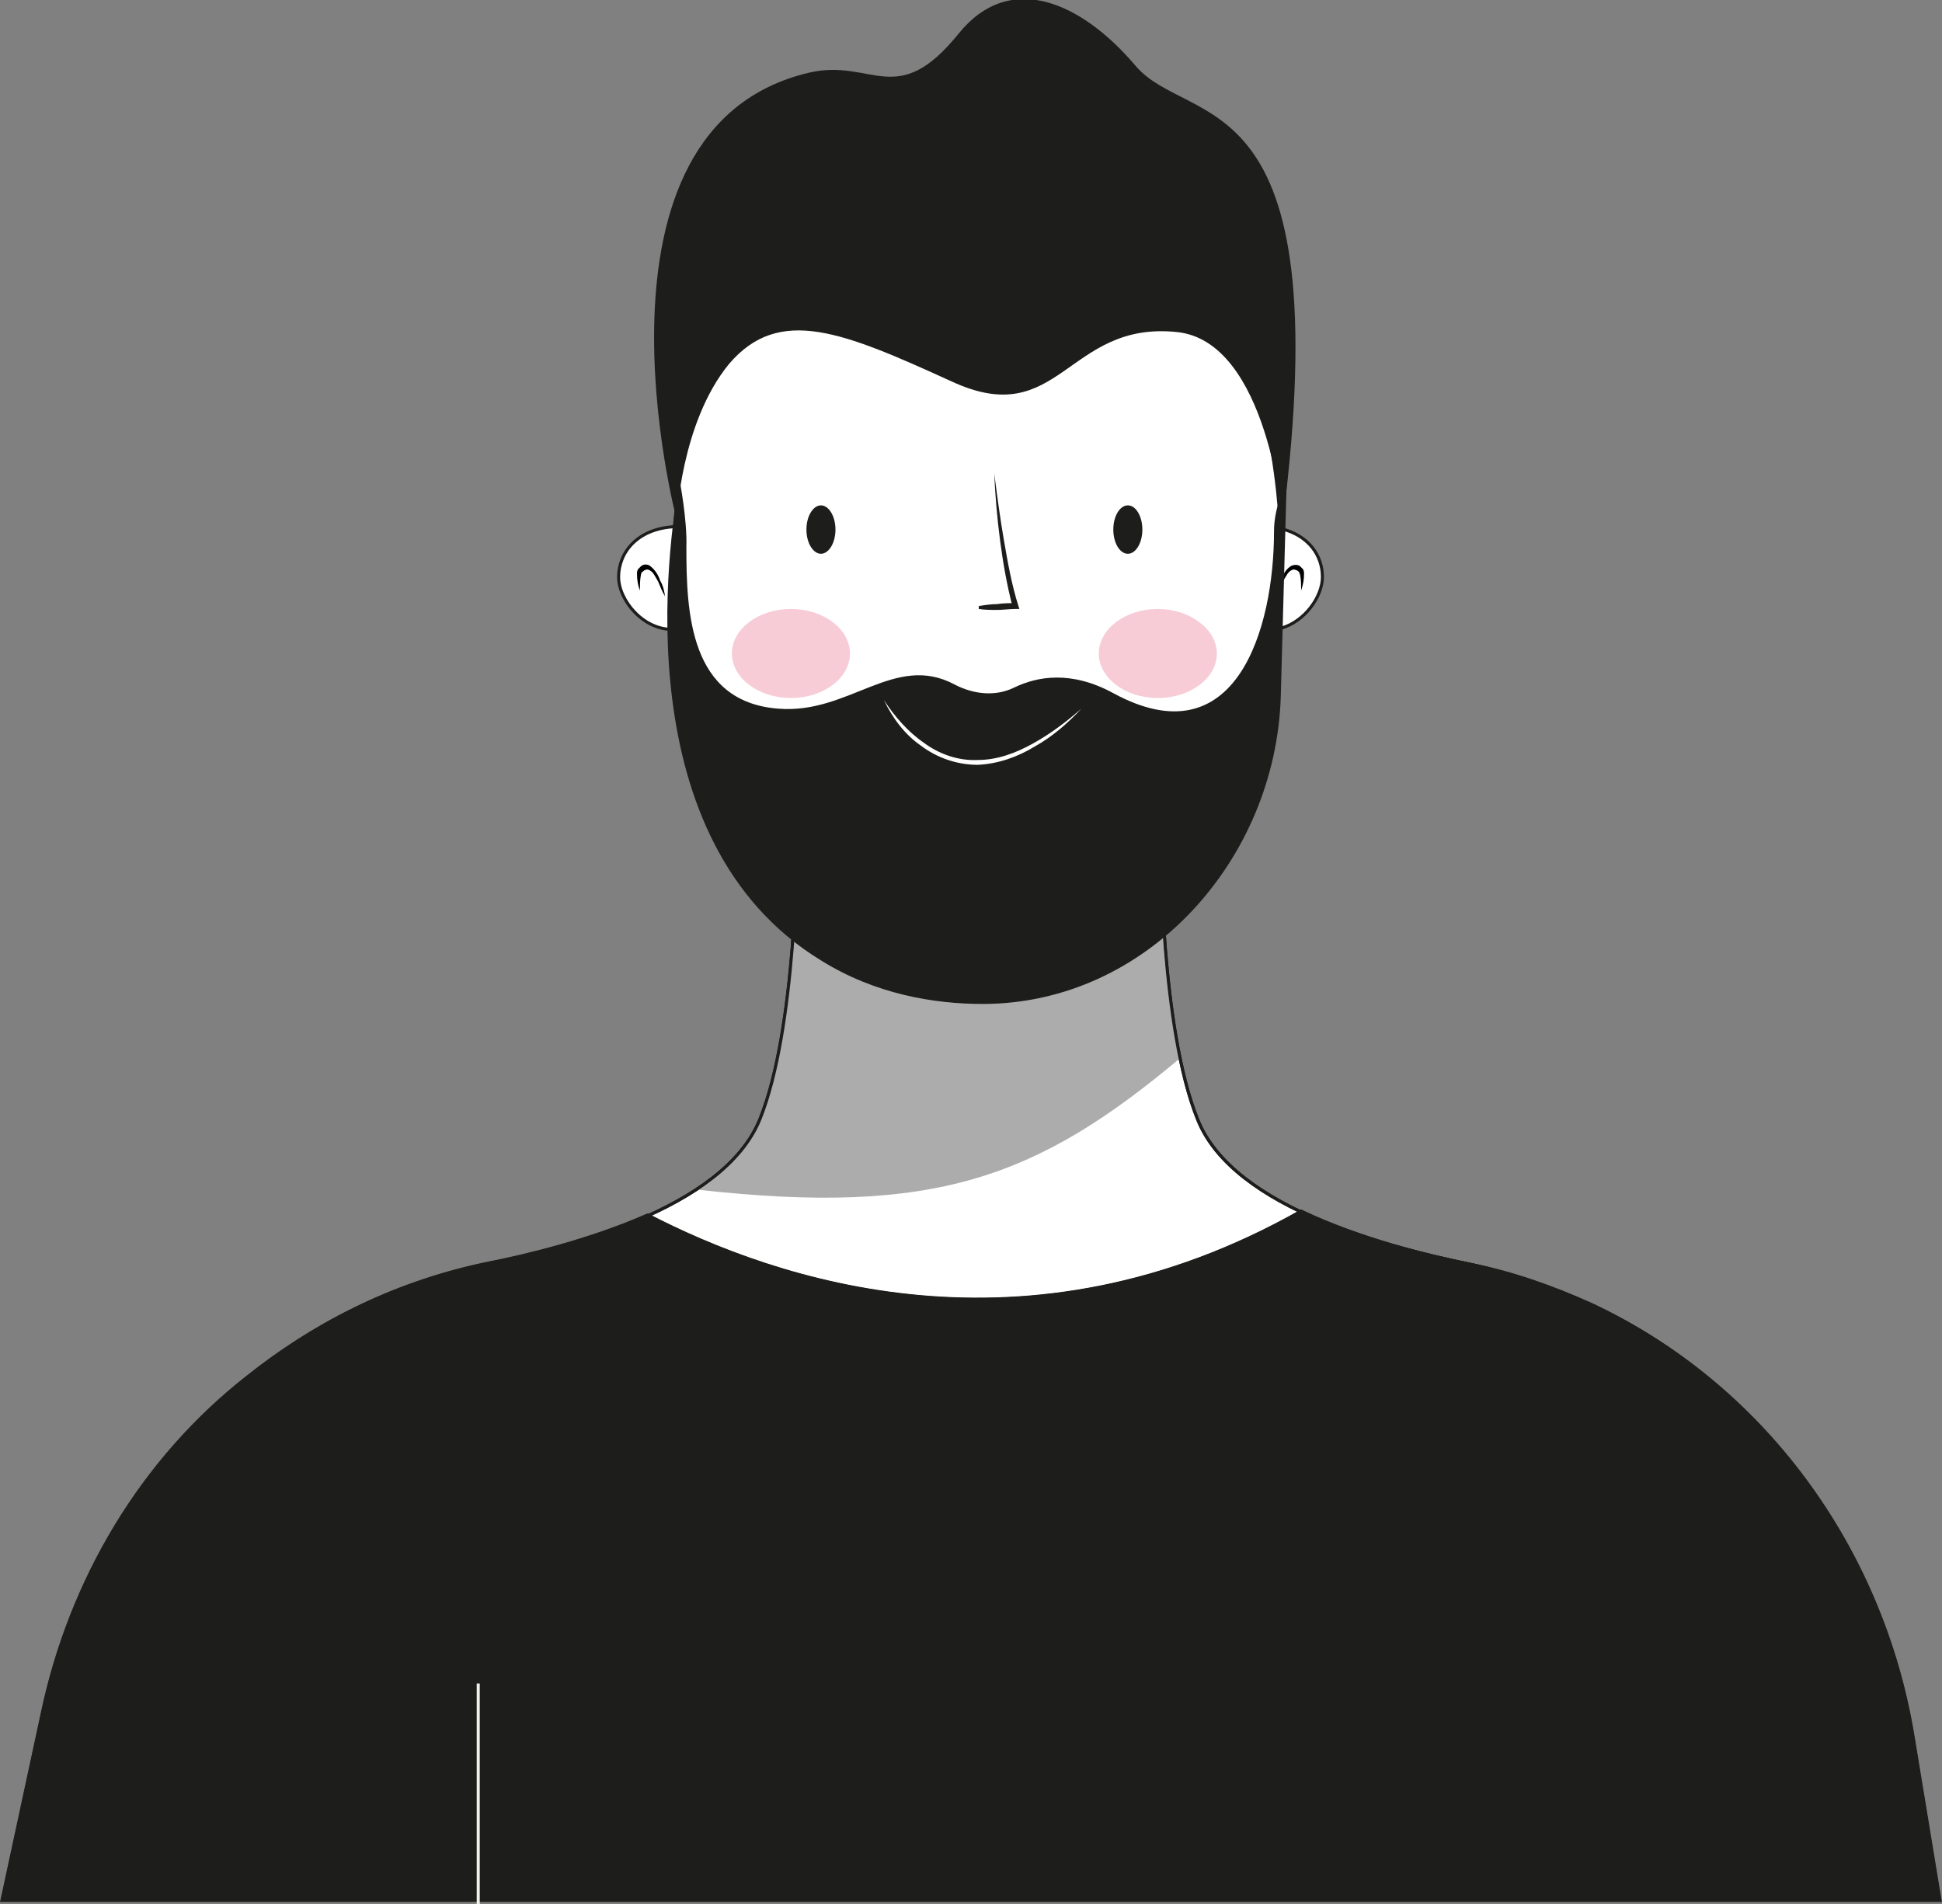 <?xml version="1.0" encoding="utf-8"?>
<!-- Generator: Adobe Illustrator 25.0.0, SVG Export Plug-In . SVG Version: 6.00 Build 0)  -->
<svg version="1.1" id="Layer_1" xmlns="http://www.w3.org/2000/svg" xmlns:xlink="http://www.w3.org/1999/xlink" x="0px" y="0px"
	 viewBox="0 0 200.6 196.7" style="enable-background:new 0 0 200.6 196.7;" xml:space="preserve">
<rect x="0" y="0" width="200.6" height="196.7" fill="#808080" stroke="none"/>
<style type="text/css">
	.st0{fill:#FFFFFF;stroke:#1D1D1B;stroke-width:0.313;stroke-miterlimit:10;}
	.st1{fill:#ACACAC;}
	.st2{fill:none;stroke:#1D1D1B;stroke-width:0.313;stroke-miterlimit:10;}
	.st3{fill:#1D1D1B;stroke:#1D1D1B;stroke-width:0.25;stroke-miterlimit:10;}
	.st4{fill:none;stroke:#F1F1EC;stroke-width:0.313;stroke-miterlimit:10;}
	.st5{fill:#1D1D1B;}
	.st6{fill:#F7CCD7;}
	.st7{fill:#FFFFFF;}
</style>
<g>
	<g>
		<g>
			<g>
				<path class="st0" d="M151.9,130.6c-7.8-1.6-24.5-5.6-28.2-15c-3.8-9.4-3.8-28.2-3.8-28.2H82.3c0,0,0,18.8-3.8,28.2
					c-3.8,9.4-20.4,13.4-28.2,15c-15,3.1-11.7,11.6-4.7,19.3c8.7,9.5,21.1,14.6,33.9,14.6h43.1c12.8,0,25.2-5.1,33.9-14.6
					C163.6,142.2,166.9,133.8,151.9,130.6z"/>
				<path class="st1" d="M121.9,109.3c-2.3-9.9-2-21.9-2-21.9H82.3c0,0,0,18.8-3.8,28.2c-1.2,2.9-3.5,5.3-6.5,7.2
					c0.1,0,0.1,0,0.2,0.1C96.5,125.6,107.1,121.7,121.9,109.3z"/>
				<path class="st2" d="M151.9,130.6c-7.8-1.6-24.5-5.6-28.2-15c-3.8-9.4-3.8-28.2-3.8-28.2H82.3c0,0,0,18.8-3.8,28.2
					c-3.8,9.4-20.4,13.4-28.2,15c-15,3.1-11.7,11.6-4.7,19.3c8.7,9.5,21.1,14.6,33.9,14.6h43.1c12.8,0,25.2-5.1,33.9-14.6
					C163.6,142.2,166.9,133.8,151.9,130.6z"/>
			</g>
			<path class="st3" d="M197.6,179.3c-3.2-19.4-15.5-36.3-33.3-44.6c-3.8-1.7-7.9-3.2-12.4-4.1c-4.4-0.9-11.4-2.6-17.5-5.5
				c-28.4,16.1-54.2,7.3-67.5,0.4c-5.9,2.6-12.5,4.2-16.6,5c-10.1,2.1-18.3,6.6-24.7,11.7c-11,8.6-18.3,21-21.2,34.6l-4.2,19.5
				h200.2L197.6,179.3z"/>
			<path class="st2" d="M197.6,179.3c-3.2-19.4-15.5-36.3-33.3-44.6c-3.8-1.7-7.9-3.2-12.4-4.1c-4.4-0.9-11.4-2.6-17.5-5.5
				c-28.4,16.1-54.2,7.3-67.5,0.4c-5.9,2.6-12.5,4.2-16.6,5c-10.1,2.1-18.3,6.6-24.7,11.7c-11,8.6-18.3,21-21.2,34.6l-4.2,19.5
				h200.2L197.6,179.3z"/>
			<g>
				<line class="st4" x1="49.4" y1="173.9" x2="49.4" y2="196.7"/>
			</g>
		</g>
		<g>
			<path class="st0" d="M136.6,59.6c0-2.2-1.4-4.3-4.3-5C131,33.5,122.2,17.2,101,17.2c-21.1,0-30,16.2-31.3,37.2
				c-3.9,0.2-5.8,2.7-5.8,5.2c0,2.4,2.6,5.6,5.8,5.4c1.8,21.2,15.5,36.1,31.3,36.1c17.9,0,29.8-15,31.3-36.2
				C134.8,64.2,136.6,61.6,136.6,59.6z"/>
			<g>
				<path d="M131.9,61.6c0.1-0.6,0.2-1.1,0.4-1.6c0.2-0.5,0.4-1.1,1-1.5c0.3-0.2,0.8-0.2,1,0c0.1,0.1,0.2,0.2,0.3,0.3
					c0.1,0.2,0.1,0.3,0.1,0.5c0,0.6-0.1,1.1-0.3,1.7c0-0.6,0-1.1-0.1-1.6c0-0.1-0.1-0.2-0.1-0.3c-0.1-0.1-0.2-0.2-0.3-0.2
					c-0.2-0.1-0.3-0.1-0.5,0c-0.4,0.2-0.6,0.7-0.9,1.2C132.4,60.6,132.1,61.1,131.9,61.6z"/>
			</g>
			<g>
				<path d="M68.7,61.6c-0.3-0.5-0.5-1-0.7-1.5c-0.3-0.5-0.5-1-0.9-1.2c-0.2-0.1-0.3-0.1-0.5,0c-0.1,0-0.2,0.2-0.3,0.2
					c0,0-0.1,0.2-0.1,0.3c-0.1,0.5-0.1,1.1-0.1,1.6c-0.2-0.5-0.3-1.1-0.3-1.7c0-0.2,0-0.3,0.1-0.5c0.1-0.1,0.2-0.2,0.3-0.3
					c0.3-0.3,0.8-0.2,1,0c0.5,0.4,0.8,0.9,1,1.5C68.5,60.5,68.6,61,68.7,61.6z"/>
			</g>
			<path class="st5" d="M86.3,54.7c0,1.4-0.7,2.5-1.5,2.5c-0.8,0-1.5-1.1-1.5-2.5c0-1.4,0.7-2.5,1.5-2.5
				C85.6,52.2,86.3,53.3,86.3,54.7z"/>
			<ellipse class="st5" cx="116.5" cy="54.7" rx="1.5" ry="2.5"/>
			<path class="st6" d="M87.8,67.5c0,2.5-2.7,4.6-6.1,4.6c-3.4,0-6.1-2.1-6.1-4.6c0-2.5,2.7-4.6,6.1-4.6
				C85.1,62.9,87.8,65,87.8,67.5z"/>
			<path class="st6" d="M125.7,67.5c0,2.5-2.7,4.6-6.1,4.6c-3.4,0-6.1-2.1-6.1-4.6c0-2.5,2.7-4.6,6.1-4.6
				C122.9,62.9,125.7,65,125.7,67.5z"/>
			<path class="st5" d="M70.2,49.6c0,0,0.8,4.1,0.7,6.9c0,6.7,0.3,16,9.5,16.7c7.3,0.6,12-5.8,18.2-2.5c1.9,1,4.2,1.3,6.2,0.3
				c2.3-1.1,5.8-1.8,10.2,0.6c12.7,6.9,16.6-6.7,16.6-16.7c0-2.8,1.3-4.9,1.3-4.9l-0.6,21.9c-0.5,16.9-13.8,31.8-30.8,31.8
				c-5,0-11.1-1-16.7-4.5C64.5,86.8,69,56.2,70.2,49.6z"/>
			<g>
				<path class="st7" d="M91.3,72.3c1.1,1.7,2.5,3.3,4.1,4.4c1.6,1.2,3.6,1.9,5.6,1.8c2,0,3.9-0.7,5.7-1.7c1.8-1,3.4-2.2,5-3.6
					c-1.4,1.5-3,2.9-4.8,3.9c-1.8,1.1-3.8,1.8-5.9,1.9c-2.1,0-4.2-0.7-5.9-2C93.5,75.9,92.2,74.2,91.3,72.3z"/>
			</g>
			<g>
				<path class="st5" d="M101.1,62.6c0.6-0.1,1.3-0.2,1.9-0.2c0.6-0.1,1.3-0.1,1.9-0.1l-0.3,0.4c-0.6-2.3-1-4.6-1.3-6.9
					c-0.3-2.3-0.5-4.6-0.6-6.9c0.3,2.3,0.6,4.6,1,6.9c0.4,2.3,0.8,4.6,1.5,6.8l0.1,0.3l-0.4,0c-0.6,0-1.3,0.1-1.9,0.1
					c-0.6,0-1.3,0-1.9-0.1L101.1,62.6z"/>
			</g>
		</g>
	</g>
	<path class="st5" d="M69.9,53.7c0,0-10.7-40.5,13.7-46.2c6.5-1.5,9,3.9,15.4-4c5.3-6.6,12.7-3.3,18.3,3.3
		c5.6,6.6,21.1,0.9,15.2,47.1c0,0-1.5-18.6-10.9-19.6c-11.4-1.2-12.1,10.3-23.3,5.1c-11.2-5.1-17.8-7.9-23-1.8
		C70.3,43.7,69.9,53.7,69.9,53.7z"/>
</g>
</svg>
